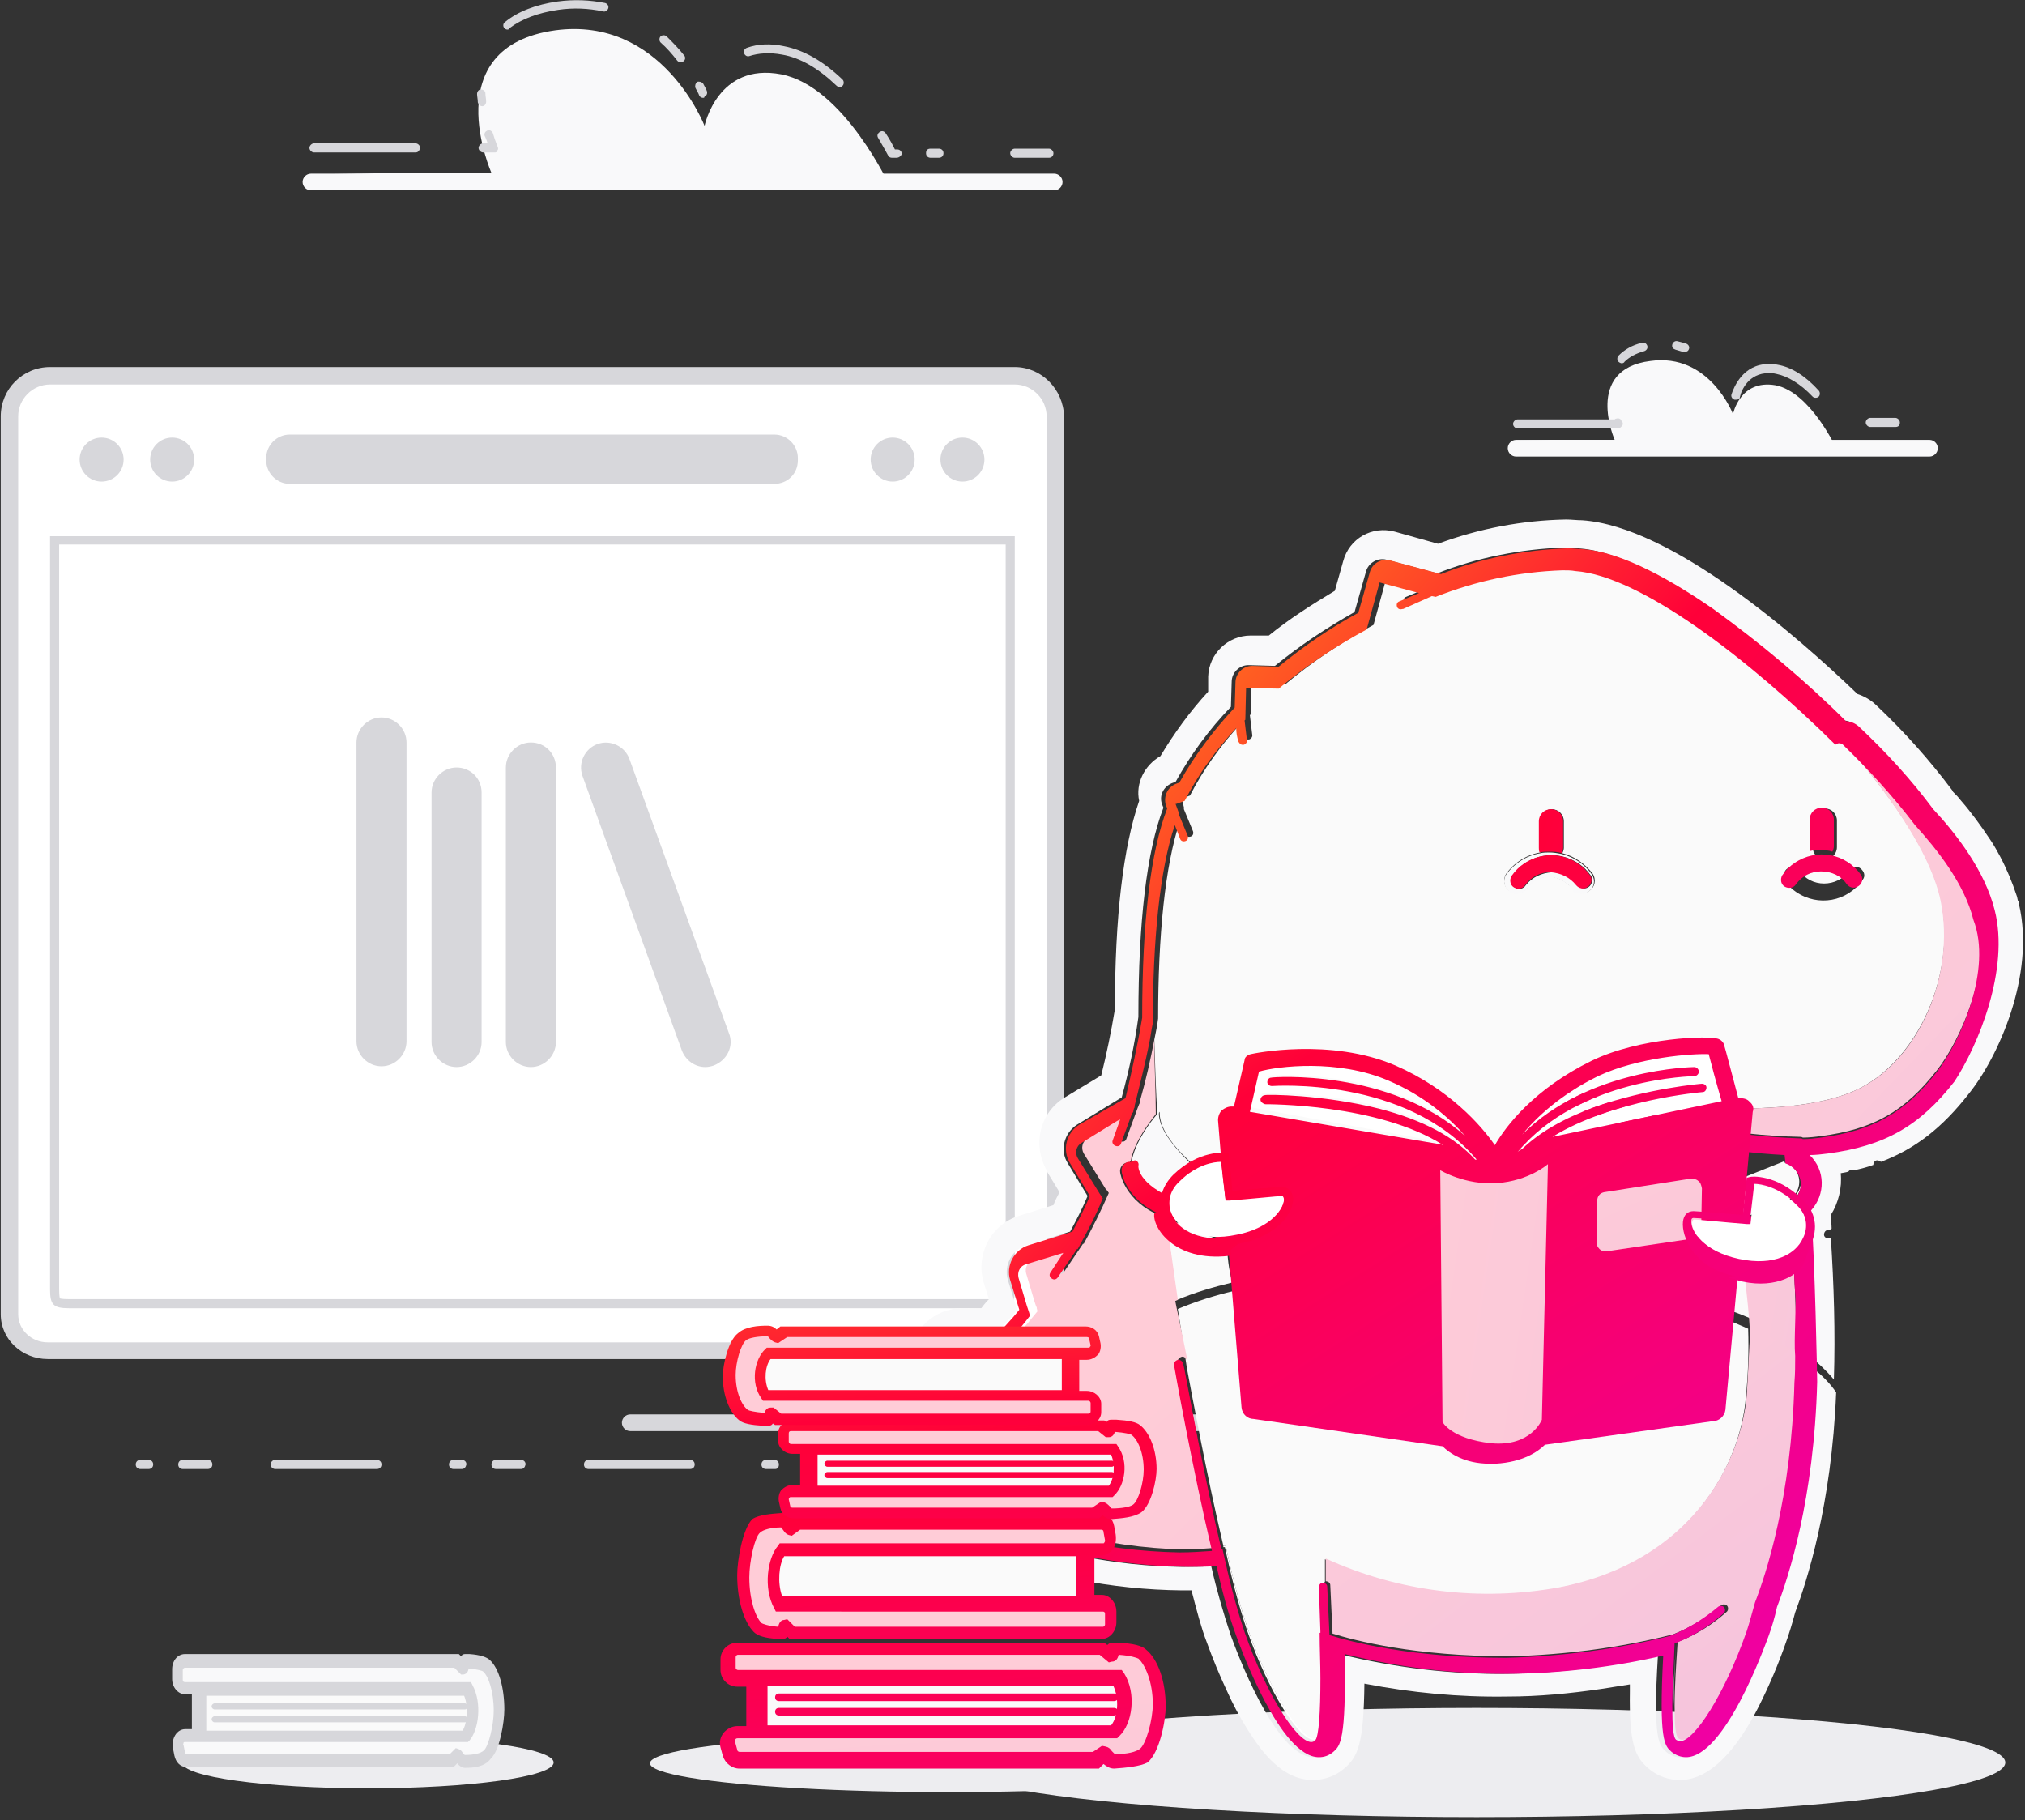 <svg width="267" height="240" viewBox="0 0 267 240" xmlns="http://www.w3.org/2000/svg"><rect x="0" y="0" width="267" height="240" fill="#333333" stroke="none"/><title>library</title><defs><linearGradient x1="-174.662%" y1="-180.305%" x2="395.607%" y2="398.301%" id="a"><stop stop-color="#FFCCD7" offset="40.06%"/><stop stop-color="#EDBEE2" offset="100%"/></linearGradient><linearGradient x1="-138.306%" y1="-120.246%" x2="249.45%" y2="254.532%" id="b"><stop stop-color="#FFCCD7" offset="40.06%"/><stop stop-color="#EDBEE2" offset="100%"/></linearGradient><linearGradient x1="-1432.626%" y1="-577.079%" x2="1137.286%" y2="492.56%" id="c"><stop stop-color="#FFCCD7" offset="40.06%"/><stop stop-color="#EDBEE2" offset="100%"/></linearGradient><linearGradient x1="-134.305%" y1="-171.15%" x2="183.836%" y2="193.276%" id="d"><stop stop-color="#FFCCD7" offset="40.06%"/><stop stop-color="#EDBEE2" offset="100%"/></linearGradient><linearGradient x1="-4680.581%" y1="-2554.397%" x2="3779.441%" y2="2113.202%" id="e"><stop stop-color="#FFE900" offset="28.07%"/><stop stop-color="#FFCC07" offset="32.21%"/><stop stop-color="#FF8119" offset="41.22%"/><stop stop-color="#FF0B36" offset="54.35%"/><stop stop-color="#FF0039" offset="55.5%"/><stop stop-color="#ED00B5" offset="85.24%"/></linearGradient><linearGradient x1="-1391.618%" y1="-3429.809%" x2="1135.367%" y2="2713.624%" id="f"><stop stop-color="#FFE900" offset="28.07%"/><stop stop-color="#FFCC07" offset="32.21%"/><stop stop-color="#FF8119" offset="41.22%"/><stop stop-color="#FF0B36" offset="54.35%"/><stop stop-color="#FF0039" offset="55.5%"/><stop stop-color="#ED00B5" offset="85.24%"/></linearGradient><linearGradient x1="-131.298%" y1="-59.993%" x2="419.909%" y2="270.363%" id="g"><stop stop-color="#FFCCD7" offset="40.06%"/><stop stop-color="#EDBEE2" offset="100%"/></linearGradient><linearGradient x1="-15607.855%" y1="-15599.66%" x2="11464.215%" y2="11472.41%" id="h"><stop stop-color="#FFE900" offset="28.07%"/><stop stop-color="#FFCC07" offset="32.21%"/><stop stop-color="#FF8119" offset="41.22%"/><stop stop-color="#FF0B36" offset="54.35%"/><stop stop-color="#FF0039" offset="55.5%"/><stop stop-color="#ED00B5" offset="85.24%"/></linearGradient><linearGradient x1="-63.787%" y1="-53.217%" x2="121.486%" y2="116.62%" id="i"><stop stop-color="#FFE900" offset="28.07%"/><stop stop-color="#FFCC07" offset="32.21%"/><stop stop-color="#FF8119" offset="41.22%"/><stop stop-color="#FF0B36" offset="54.35%"/><stop stop-color="#FF0039" offset="55.5%"/><stop stop-color="#ED00B5" offset="85.24%"/></linearGradient><linearGradient x1="-530.5%" y1="-685.289%" x2="486.649%" y2="568.048%" id="j"><stop stop-color="#FFE900" offset="28.07%"/><stop stop-color="#FFCC07" offset="32.21%"/><stop stop-color="#FF8119" offset="41.22%"/><stop stop-color="#FF0B36" offset="54.35%"/><stop stop-color="#FF0039" offset="55.5%"/><stop stop-color="#ED00B5" offset="85.24%"/></linearGradient><linearGradient x1="-5235.453%" y1="-2860.329%" x2="3224.569%" y2="1807.269%" id="k"><stop stop-color="#FFE900" offset="28.07%"/><stop stop-color="#FFCC07" offset="32.21%"/><stop stop-color="#FF8119" offset="41.22%"/><stop stop-color="#FF0B36" offset="54.35%"/><stop stop-color="#FF0039" offset="55.5%"/><stop stop-color="#ED00B5" offset="85.24%"/></linearGradient><linearGradient x1="-1557.357%" y1="-3834.743%" x2="969.627%" y2="2308.69%" id="l"><stop stop-color="#FFE900" offset="28.07%"/><stop stop-color="#FFCC07" offset="32.21%"/><stop stop-color="#FF8119" offset="41.22%"/><stop stop-color="#FF0B36" offset="54.35%"/><stop stop-color="#FF0039" offset="55.5%"/><stop stop-color="#ED00B5" offset="85.24%"/></linearGradient><linearGradient x1="-104.896%" y1="-533.207%" x2="242.267%" y2="786.015%" id="m"><stop stop-color="#FFCCD7" offset="40.06%"/><stop stop-color="#EDBEE2" offset="100%"/></linearGradient><linearGradient x1="-237.661%" y1="-964.828%" x2="222.917%" y2="666.019%" id="n"><stop stop-color="#FFE900" offset="28.07%"/><stop stop-color="#FFCC07" offset="32.21%"/><stop stop-color="#FF8119" offset="41.22%"/><stop stop-color="#FF0B36" offset="54.35%"/><stop stop-color="#FF0039" offset="55.5%"/><stop stop-color="#ED00B5" offset="85.24%"/></linearGradient><linearGradient x1="-322.715%" y1="-16796.65%" x2="276.225%" y2="10275.42%" id="o"><stop stop-color="#FFE900" offset="28.07%"/><stop stop-color="#FFCC07" offset="32.21%"/><stop stop-color="#FF8119" offset="41.22%"/><stop stop-color="#FF0B36" offset="54.35%"/><stop stop-color="#FF0039" offset="55.5%"/><stop stop-color="#ED00B5" offset="85.24%"/></linearGradient><linearGradient x1="-324.878%" y1="-16888.88%" x2="274.062%" y2="10183.19%" id="p"><stop stop-color="#FFE900" offset="28.07%"/><stop stop-color="#FFCC07" offset="32.21%"/><stop stop-color="#FF8119" offset="41.22%"/><stop stop-color="#FF0B36" offset="54.35%"/><stop stop-color="#FF0039" offset="55.5%"/><stop stop-color="#ED00B5" offset="85.24%"/></linearGradient><linearGradient x1="-743.488%" y1="-2522.767%" x2="-1151.165%" y2="-3841.989%" id="q"><stop stop-color="#FFCCD7" offset="40.06%"/><stop stop-color="#EDBEE2" offset="100%"/></linearGradient><linearGradient x1="-267.702%" y1="-910.74%" x2="273.74%" y2="720.107%" id="r"><stop stop-color="#FFE900" offset="28.07%"/><stop stop-color="#FFCC07" offset="32.21%"/><stop stop-color="#FF8119" offset="41.22%"/><stop stop-color="#FF0B36" offset="54.35%"/><stop stop-color="#FF0039" offset="55.5%"/><stop stop-color="#ED00B5" offset="85.24%"/></linearGradient><linearGradient x1="-103.709%" y1="-574.58%" x2="305.654%" y2="1102.397%" id="s"><stop stop-color="#FFCCD7" offset="40.06%"/><stop stop-color="#EDBEE2" offset="100%"/></linearGradient><linearGradient x1="-261.027%" y1="-1128.862%" x2="281.499%" y2="937.708%" id="t"><stop stop-color="#FFE900" offset="28.07%"/><stop stop-color="#FFCC07" offset="32.21%"/><stop stop-color="#FF8119" offset="41.22%"/><stop stop-color="#FF0B36" offset="54.35%"/><stop stop-color="#FF0039" offset="55.5%"/><stop stop-color="#ED00B5" offset="85.24%"/></linearGradient><linearGradient x1="-353.681%" y1="-15417.39%" x2="353.162%" y2="11654.68%" id="u"><stop stop-color="#FFE900" offset="28.07%"/><stop stop-color="#FFCC07" offset="32.21%"/><stop stop-color="#FF8119" offset="41.22%"/><stop stop-color="#FF0B36" offset="54.35%"/><stop stop-color="#FF0039" offset="55.5%"/><stop stop-color="#ED00B5" offset="85.24%"/></linearGradient><linearGradient x1="-355.658%" y1="-15491.65%" x2="351.184%" y2="11580.42%" id="v"><stop stop-color="#FFE900" offset="28.07%"/><stop stop-color="#FFCC07" offset="32.21%"/><stop stop-color="#FF8119" offset="41.22%"/><stop stop-color="#FF0B36" offset="54.35%"/><stop stop-color="#FF0039" offset="55.5%"/><stop stop-color="#ED00B5" offset="85.24%"/></linearGradient><linearGradient x1="-786.817%" y1="-3442.841%" x2="-1196.18%" y2="-5148.732%" id="w"><stop stop-color="#FFCCD7" offset="40.06%"/><stop stop-color="#EDBEE2" offset="100%"/></linearGradient><linearGradient x1="-239.684%" y1="-1051.755%" x2="302.843%" y2="999.16%" id="x"><stop stop-color="#FFE900" offset="28.07%"/><stop stop-color="#FFCC07" offset="32.21%"/><stop stop-color="#FF8119" offset="41.22%"/><stop stop-color="#FF0B36" offset="54.35%"/><stop stop-color="#FF0039" offset="55.5%"/><stop stop-color="#ED00B5" offset="85.24%"/></linearGradient><linearGradient x1="-195.48%" y1="-262.968%" x2="188.094%" y2="218.792%" id="y"><stop stop-color="#FFE900" offset="28.07%"/><stop stop-color="#FFCC07" offset="32.21%"/><stop stop-color="#FF8119" offset="41.22%"/><stop stop-color="#FF0B36" offset="54.35%"/><stop stop-color="#FF0039" offset="55.5%"/><stop stop-color="#ED00B5" offset="85.24%"/></linearGradient><linearGradient x1="-684.603%" y1="-1013.667%" x2="739.017%" y2="1047.617%" id="z"><stop stop-color="#FFCCD7" offset="40.06%"/><stop stop-color="#EDBEE2" offset="100%"/></linearGradient><linearGradient x1="-793.512%" y1="-1072.463%" x2="683.051%" y2="902.48%" id="A"><stop stop-color="#FFE900" offset="28.07%"/><stop stop-color="#FFCC07" offset="32.21%"/><stop stop-color="#FF8119" offset="41.22%"/><stop stop-color="#FF0B36" offset="54.35%"/><stop stop-color="#FF0039" offset="55.5%"/><stop stop-color="#ED00B5" offset="85.24%"/></linearGradient><linearGradient x1="-1115.435%" y1="-1394.089%" x2="545.452%" y2="658.273%" id="B"><stop stop-color="#FFE900" offset="28.07%"/><stop stop-color="#FFCC07" offset="32.21%"/><stop stop-color="#FF8119" offset="41.22%"/><stop stop-color="#FF0B36" offset="54.35%"/><stop stop-color="#FF0039" offset="55.5%"/><stop stop-color="#ED00B5" offset="85.24%"/></linearGradient><linearGradient x1="-632.685%" y1="-217.464%" x2="760.859%" y2="319.566%" id="C"><stop stop-color="#FFCCD7" offset="40.06%"/><stop stop-color="#EDBEE2" offset="100%"/></linearGradient></defs><g fill="none" fill-rule="evenodd"><path d="M-31-23h352v303H-31z"/><g><g fill-rule="nonzero"><path d="M6.3 178.2c-2.8 0-5.1-2.2-5.1-4.8V54.9c0-3 2.4-5.4 5.4-5.4h127.2c3 0 5.4 2.4 5.4 5.4v118.5c0 2.6-2.3 4.8-5 4.8H6.3z" fill="#FFF"/><path d="M133.8 50.7c2.3 0 4.2 1.9 4.2 4.2v118.4c0 2-1.8 3.7-3.9 3.7H6.3c-2.2 0-3.9-1.7-3.9-3.7V54.9c0-2.3 1.9-4.2 4.2-4.2h127.2zm0-2.3H6.6C3 48.4.1 51.3.1 54.9v118.4c0 3.3 2.8 5.9 6.2 5.9h127.8c3.4 0 6.2-2.7 6.2-5.9V54.9c-.1-3.6-3-6.5-6.5-6.5z" fill="#D7D7DB"/></g><path d="M132.6 71.8V170c0 1-.1 1.2-.1 1.2s-.2.1-1.2.1H9.1c-1 0-1.2-.1-1.2-.1s-.1-.2-.1-1.2V71.8h124.8zm1.1-1.1H6.6V170c0 2 .4 2.5 2.5 2.5h122.2c2 0 2.5-.4 2.5-2.5V70.7h-.1z" fill-rule="nonzero" fill="#D7D7DB"/><g fill-rule="nonzero" fill="#D7D7DB"><circle cx="3.4" cy="3.6" r="2.9" transform="translate(10 57)"/><circle cx="3.7" cy="3.6" r="2.9" transform="translate(19 57)"/><path d="M102.1 63.8H38.2c-1.7 0-3.1-1.4-3.1-3.1v-.3c0-1.7 1.4-3.1 3.1-3.1h63.9c1.7 0 3.1 1.4 3.1 3.1v.3c0 1.8-1.4 3.1-3.1 3.1z"/><g><circle cx="3.7" cy="3.6" r="2.9" transform="translate(114 57)"/><circle cx="2.9" cy="3.6" r="2.9" transform="translate(124 57)"/></g></g><path d="M60.2 101.2c-1.8 0-3.3 1.5-3.3 3.3v32.9c0 1.8 1.5 3.3 3.3 3.3 1.8 0 3.3-1.5 3.3-3.3v-32.9c0-1.9-1.5-3.3-3.3-3.3zm9.8-3.3c-1.8 0-3.3 1.5-3.3 3.3v36.2c0 1.8 1.5 3.3 3.3 3.3 1.8 0 3.3-1.5 3.3-3.3v-36.2c0-1.8-1.4-3.3-3.3-3.3zm26.1 38.3L83 100.1c-.6-1.7-2.5-2.6-4.2-2-1.7.6-2.6 2.5-2 4.2l13.1 36.2c.5 1.3 1.7 2.2 3.1 2.2.4 0 .8-.1 1.1-.2 1.8-.7 2.7-2.6 2-4.3zM50.3 94.6c-1.8 0-3.3 1.5-3.3 3.3v39.4c0 1.8 1.5 3.3 3.3 3.3 1.8 0 3.3-1.5 3.3-3.3V97.9c0-1.8-1.5-3.3-3.3-3.3z" fill="#D7D7DB" fill-rule="nonzero"/><g fill-rule="nonzero"><path d="M41 22.8h23.8S57.4 6.2 73.2 4c14.1-1.9 19.7 12.6 19.7 12.6s1.7-8.4 10.1-6.8c8.3 1.6 14.4 14.9 14.4 14.9h20.7" fill="#F9F9FA"/><path d="M138.3 20.8h-4.5c-.3 0-.6-.3-.6-.6s.3-.6.6-.6h4.5c.3 0 .6.3.6.6 0 .4-.3.6-.6.6zm-14.5 0h-1.1c-.3 0-.6-.2-.6-.6 0-.4.2-.6.6-.6h1.1c.3 0 .6.2.6.6 0 .4-.3.6-.6.6zm-5.6 0h-.6c-.2 0-.4-.1-.5-.3-.1-.2-.6-1.1-1.3-2.3-.2-.3-.1-.6.2-.8.3-.2.6-.1.8.2.6.9 1 1.7 1.2 2.1h.3c.3 0 .6.2.6.6-.1.3-.4.5-.7.5zm-53-.7h-1.5c-.3 0-.6-.3-.6-.6s.3-.6.6-.6h.6c-.1-.3-.2-.6-.4-1-.1-.3.1-.6.4-.7.3-.1.6.1.7.4.3 1 .6 1.7.6 1.7.1.2.1.4 0 .5-.1.3-.2.3-.4.3zm-10.4 0H41.4c-.3 0-.6-.3-.6-.6s.3-.6.6-.6h13.4c.3 0 .6.3.6.6-.1.4-.3.6-.6.6zm8.8-6.1c-.3 0-.5-.2-.6-.5 0-.4-.1-.8-.1-1.1 0-.3.2-.6.5-.6s.6.2.6.5c0 .4.1.7.1 1.1 0 .3-.2.6-.5.6zm29.1-1.1c-.2 0-.4-.1-.5-.3-.1-.3-.3-.6-.5-1-.1-.3 0-.6.2-.8.3-.1.6 0 .8.2.2.4.4.7.5 1 .1.3 0 .6-.3.7 0 .2-.1.2-.2.2zm18-1.4c-.1 0-.3-.1-.4-.2-2.4-2.3-4.8-3.7-7.2-4.1-1.6-.3-3.1-.2-4.3.2-.3.1-.6-.1-.7-.4-.1-.3.1-.6.4-.7 1.4-.5 3.1-.6 4.9-.2 2.6.5 5.2 2 7.7 4.4.2.2.2.6 0 .8-.1.1-.2.2-.4.2zm-21-3.3c-.2 0-.3-.1-.4-.2-.7-.9-1.4-1.7-2.2-2.4-.2-.2-.2-.6 0-.8.2-.2.6-.2.8 0 .8.8 1.6 1.6 2.3 2.5.2.2.2.6-.1.8-.1 0-.2.1-.4.1zM66.9 3.9c-.2 0-.3-.1-.4-.2-.2-.2-.2-.6.1-.8C68.3 1.5 70.7.6 73.5.2c2.2-.3 4.3-.2 6.3.2.3.1.5.4.4.7-.1.3-.4.5-.7.4-1.9-.4-3.9-.5-5.9-.2-2.7.4-4.8 1.2-6.4 2.4-.1.2-.2.2-.3.2z" fill="#D7D7DB"/><path d="M139 25.1H41c-.6 0-1.1-.5-1.1-1.1 0-.6.5-1.1 1.1-1.1h98c.6 0 1.1.5 1.1 1.1 0 .6-.5 1.1-1.1 1.1z" fill="#F9F9FA"/></g><g fill-rule="nonzero"><path d="M199.7 58h13.2s-4.1-9.3 4.7-10.4c7.8-1.1 10.9 7 10.9 7s.9-4.6 5.6-3.8c4.6.9 8 8.3 8 8.3h11.5" fill="#F9F9FA"/><path d="M213.3 56.5h-13.2c-.3 0-.6-.3-.6-.6s.3-.6.6-.6h12.8s.1-.1.2-.1c.3-.1.6 0 .7.3l.1.1c.1.2.1.4 0 .5-.2.3-.4.4-.6.4zm36.6-.2h-3.3c-.3 0-.6-.3-.6-.6s.3-.6.6-.6h3.3c.3 0 .6.3.6.6 0 .4-.2.6-.6.6zm-21-3.6h-.2c-.3-.1-.5-.4-.4-.7.3-.9 1.5-4 4.9-4 .4 0 .8 0 1.2.1 1.8.3 3.7 1.5 5.4 3.4.2.2.2.6 0 .8-.2.2-.6.2-.8 0-1.6-1.7-3.3-2.7-4.8-3-.4-.1-.7-.1-1-.1-2.6 0-3.6 2.2-3.8 3.2 0 .2-.2.3-.5.3zm-15.1-4.8c-.1 0-.3-.1-.4-.2-.2-.2-.2-.6 0-.8.8-.8 1.8-1.4 3.1-1.7.3-.1.6.1.7.4.1.3-.1.6-.4.7-1.1.3-2 .8-2.6 1.4-.1.2-.3.2-.4.2zm8.3-1.5h-.2c-.3-.1-.7-.2-1-.3-.3-.1-.5-.3-.4-.7.1-.3.4-.5.7-.4.4.1.8.2 1.1.3.3.1.5.4.4.7-.1.3-.3.4-.6.4z" fill="#D7D7DB"/><path d="M254.4 60.2h-54.5c-.6 0-1.1-.5-1.1-1.1 0-.6.5-1.1 1.1-1.1h54.5c.6 0 1.1.5 1.1 1.1 0 .6-.5 1.1-1.1 1.1z" fill="#F9F9FA"/></g><ellipse fill="#EDEDF0" fill-rule="nonzero" cx="194.7" cy="232.4" rx="69.7" ry="7.2"/><g fill-rule="nonzero" fill="#D7D7DB"><path d="M160.2 188.7H83.1c-.6 0-1.1-.5-1.1-1.1 0-.6.5-1.1 1.1-1.1h77.1c.6 0 1.1.5 1.1 1.1 0 .6-.5 1.1-1.1 1.1zM149.8 183h-13.4c-.3 0-.6-.2-.6-.6 0-.3.2-.6.6-.6h13.4c.3 0 .6.2.6.6 0 .4-.3.6-.6.6zM132.3 193.7h-13.4c-.3 0-.6-.2-.6-.6 0-.3.2-.6.6-.6h13.4c.3 0 .6.2.6.6-.1.4-.3.6-.6.6zm-22.3 0h-3.3c-.3 0-.6-.2-.6-.6 0-.3.2-.6.6-.6h3.3c.3 0 .6.2.6.6-.1.4-.3.6-.6.6zm-7.8 0H101c-.3 0-.6-.2-.6-.6 0-.3.2-.6.6-.6h1.1c.3 0 .6.2.6.6 0 .4-.2.6-.5.6zm-11.2 0H77.6c-.3 0-.6-.2-.6-.6 0-.3.2-.6.6-.6H91c.3 0 .6.2.6.6 0 .4-.3.6-.6.6zm-22.3 0h-3.3c-.3 0-.6-.2-.6-.6 0-.3.2-.6.6-.6h3.3c.3 0 .6.2.6.6-.1.4-.3.6-.6.6zm-7.8 0h-1.1c-.3 0-.6-.2-.6-.6 0-.3.2-.6.6-.6h1.1c.3 0 .6.2.6.6-.1.4-.3.6-.6.6zm-11.2 0H36.3c-.3 0-.6-.2-.6-.6 0-.3.2-.6.6-.6h13.4c.3 0 .6.2.6.6 0 .4-.3.6-.6.6zm-22.3 0h-3.3c-.3 0-.6-.2-.6-.6 0-.3.2-.6.6-.6h3.3c.3 0 .6.2.6.6 0 .4-.3.6-.6.6zm-7.8 0h-1.1c-.3 0-.6-.2-.6-.6 0-.3.2-.6.6-.6h1.1c.3 0 .6.2.6.6 0 .4-.3.6-.6.6z"/></g><ellipse fill="#EDEDF0" fill-rule="nonzero" cx="48.5" cy="232.4" rx="24.5" ry="3.4"/><g fill-rule="nonzero"><path fill="#FAFAFA" d="M26.3 230.1l.2-8 35-.7 1.5 1.7-.8 6.8-3.9.2"/><path d="M65.8 225.7c0-2.6-.7-5-1.7-5.9-.4-.3-1.6-.5-2.3-.6h-.6c-.1 0-.2.8-.2.8l-.8-.8H24.4c-.5 0-1 .5-1 1.1v1.3c0 .6.4 1.1 1 1.1H26v6.2h-1.6c-.3 0-.6.2-.8.4-.2.3-.2.6-.2 1l.2 1c.1.5.5.9.9.9h35l.8-.8c.1 0 .5.9 1 .9.9 0 2.3-.2 3-.8.9-.8 1.5-4 1.5-5.8zm-4.4 3.3H26.6v-6.2h35.1c1.1 2 .7 5-.3 6.2z" fill="#F9F9FA"/><path d="M61.3 233.1c-.4 0-.8-.3-1-.6l-.5.5H24.6c-.8 0-1.4-.6-1.6-1.5l-.2-1c-.1-.6 0-1.2.3-1.7s.8-.8 1.3-.8h.9v-4.6h-.9c-.9 0-1.7-.9-1.7-2v-1.3c0-1.1.7-2 1.7-2h36.1l.3.3c.1-.2.3-.3.5-.3h.6c1.4.1 2.3.4 2.7.8 1.2 1.1 1.9 3.7 1.9 6.5 0 1.7-.6 5.4-1.8 6.5-.8 1.1-2.3 1.2-3.4 1.2.1 0 0 0 0 0zm-1.2-2.6l.3.1c.3.1.5.3.6.5.1.1.2.3.3.3 1.2 0 2.1-.2 2.5-.6.6-.5 1.3-3.3 1.3-5.2 0-2.6-.7-4.6-1.4-5.2-.1-.1-.8-.3-1.9-.4-.1.4-.2.7-.7.8h-.3l-.9-.9H24.4c-.1 0-.3.1-.3.3v1.3c0 .2.1.3.3.3h37.7l.2.4c1.3 2.4.8 5.9-.4 7.3l-.2.2H24.4c-.1 0-.2 0-.2.1s-.1.2 0 .3l.2 1c0 .1.1.2.2.2h34.7l.8-.8zm-32.8-2.3H61c.6-1 .8-3.1.2-4.6h-34v4.6h.1z" fill="#D7D7DB"/><g fill="#D7D7DB"><path d="M61.3 225.4h-33c-.2 0-.4-.2-.4-.4s.2-.4.4-.4h33c.2 0 .4.2.4.4s-.2.4-.4.4zM61.3 227.1h-33c-.2 0-.4-.2-.4-.4s.2-.4.4-.4h33c.2 0 .4.2.4.4s-.2.4-.4.4z"/></g></g><ellipse fill="#EDEDF0" fill-rule="nonzero" cx="125.1" cy="232.5" rx="39.4" ry="3.8"/><path d="M244.5 159.5c.5-1.4.4-3-.5-4.2-.1-.2-.1-.4 0-.6l-1 .2c.2 1.9-.2 3.9-1.3 5.5 0 .6.1 1.2.1 1.8 1.3-.6 2.2-1.5 2.7-2.7zM215.1 222.2c-1.3.2-2.6.4-3.8.6l3.8.3v-.9z"/><path fill="#FFF" fill-rule="nonzero" d="M174.4 215.1l.1-.2h-.1M236.7 157.7c.1-.1.2-.1.3-.1.3-.5.5-1.1.5-1.7-.1.7-.4 1.3-.8 1.8zM164.5 214.7c-1.2-3.6-2.1-7.2-2.9-10.9h-.3v.2h.2c.8 3.7 1.7 7.3 2.9 10.9 2.9 8.3 6.9 14.5 8.8 14.5.2 0 .3-.1.5-.2.5-.4.7-3.8.7-8.2 0 4.2-.2 7.5-.7 7.9-1.5 1.4-6-5.2-9.2-14.2z"/><path d="M238.9 180.3v1.9c-.4 15.5-3.8 25.8-5.3 29.7-.4 1.4-.8 2.7-1.1 3.8-.6 1.6-5.8 16-10.9 16-.7 0-1.3-.2-1.9-.7-.9-.8-1.8-1.4-1.1-12.7-6.5 1.5-13.1 2.3-19.8 2.4-7.5.1-14.9-.8-22.2-2.6.2 11.5-.6 12.1-1.5 12.9-.5.4-1.2.7-1.9.7-5.1 0-10.3-14.4-10.9-16-1-3-1.9-6.1-2.6-9.2-1.3.1-2.6.1-3.9.1-8.8-.1-17.6-1.9-25.8-5.1-1.3-.5-2.8-1.1-4.4-1.9-.5 1-.9 2-1.3 2.9 1.8.9 3.4 1.5 4.5 1.9 8.6 3.4 17.8 5.2 27 5.3h1.3c.7 2.7 1.3 5 2 6.8.8 2.2 1.7 4.4 2.6 6.3.8 1.8 1.7 3.5 2.7 5.1 2 3.2 4.7 6.8 8.7 6.8 1.5 0 2.9-.5 4-1.4 2-1.6 2.7-3.4 2.8-11.3 6.2 1.2 12.5 1.8 18.8 1.7 4.2 0 8.3-.4 12.4-1 1.2-.2 2.5-.4 3.8-.6v.9c-.1 6.8.6 8.7 2.6 10.3 1.1.9 2.5 1.4 4 1.4 4.2 0 7.7-4.4 10.4-9.7 1.4-2.8 2.6-5.6 3.6-8.5.4-1.1.8-2.4 1.2-3.9 1.5-4 4.8-14.1 5.4-29-.8-1.2-1.9-2.3-3.2-3.3z" fill="#F9F9FA" fill-rule="nonzero"/><path d="M117.1 191.3c0-4.1 2.6-6 5.9-8.4l.2-3.2c.2-1.9 1.8-3.3 3.7-3.3h.3l3.3.3c1.2-1.2 2.4-2.5 3.6-4l-1.2-3.9c-.6-1.9.5-4 2.4-4.6l5.8-1.8c.8-1.5 1.6-3 2.3-4.7l-2.6-4.3c-1.1-1.7-.5-4 1.2-5.1l5.9-3.6c.9-3.3 1.7-6.9 2.2-10.6 0-12.6 1.1-21.9 3.3-27.6l-.2-.5c-.4-1.2.3-2.4 1.5-2.8l.3-.1c2-3.6 4.4-6.9 7.3-9.9l.1-3.3c0-1.2 1-2.2 2.2-2.2l3.5.1c3.3-2.7 6.8-5 10.5-7.1l1.5-5.3c.3-1.2 1.6-1.9 2.7-1.6l6.7 1.8c5.3-2.1 11-3.2 16.7-3.4.6 0 1.3 0 1.9.1 4.5.3 10.2 3 17.3 7.9 6.2 4.5 12.1 9.4 17.6 14.8.7 0 1.3.3 1.8.8 3.5 3.3 6.7 7 9.7 10.8 3 3.2 6.8 8.1 8.1 13.3 2 7.8-2.2 17.8-5.9 22.5-4.7 5.9-9.2 8.5-16.7 9.5-.7.1-1.5.2-2.4.2 2.1 1.9 2.2 5.2.2 7.3.5 6.4.7 12.9.7 19.3 1.2 1 2.3 2 3.3 3.2.2-6.2 0-12.5-.4-18.7l-.4.1h.1c-.3 0-.6-.2-.6-.5s.2-.6.5-.6c.2 0 .4-.1.5-.2 0-.6-.1-1.2-.1-1.8 1-1.6 1.5-3.6 1.3-5.5l1-.2c.2-.3.5-.3.8-.2.9-.2 1.7-.4 2.5-.7 0-.3.2-.6.5-.6.2 0 .4.1.5.2 4.5-1.7 8.1-4.5 11.6-9 3.8-4.7 8.8-15.6 6.6-25 0-.1 0-.3-.1-.4-.1-.1-.1-.5-.2-.7-.6-1.8-1.3-3.5-2.2-5.2-.4-.7-.8-1.5-1.3-2.2-1.2-1.8-2.5-3.6-3.9-5.2-.3-.4-.6-.7-1-1.1l-.1-.2c-3-4-6.3-7.7-10-11.2-.7-.7-1.6-1.2-2.5-1.5-8-7.7-24.5-22.1-36.3-22.9-.7 0-1.4-.1-2.1-.1-5.8.1-11.5 1.2-16.9 3.2l-5.7-1.6c-3-.8-6 .9-6.8 3.9l-1.1 3.9c-3 1.8-6 3.7-8.7 5.9h-2.4c-3 0-5.5 2.4-5.6 5.4v2c-2.4 2.6-4.5 5.5-6.3 8.5-2.1 1.2-3.3 3.6-2.8 5.9-2.1 6.1-3.2 15.3-3.2 27.5-.5 3-1.1 5.9-1.8 8.7l-4.8 2.9c-3.3 2-4.3 6.2-2.4 9.6v.1l1.7 2.8c-.3.6-.6 1.1-.8 1.7l-4.5 1.4c-3.7 1.1-5.8 5.1-4.7 8.8l.7 2.2c-.4.4-.8.9-1.1 1.3l-1.8-.1h-.6c-3.7 0-6.7 2.8-7 6.5l-.1 1.6c-3.1 2.2-6 5.1-6 10.2 0 4.9 7.3 9.8 11.9 12.2.4-.9 1.4-2.2 1.9-3.2-4.1-1.8-10.5-5.6-10.5-8.5z" fill="#F9F9FA" fill-rule="nonzero"/><path fill="#FFF" fill-rule="nonzero" d="M136.5 159l-.2-.6.3.9v-.1M155.8 105.3l.3 1.1v-.1"/><path fill="#FAFAFA" fill-rule="nonzero" d="M185.7 122.8l-.3-.5M226 164.5h-.4c.1 2.4-.4 4.8-1.3 7 2.2.7 4.3 1.4 6.4 2.3-.1-3.5-.5-7-1.4-10.4l-3.3 1.1zM148.5 147.1l-.4.2"/><path d="M208.2 143.8s.8.3 2.1.8c6.6 1 26.2 3.5 35.1-1.2 7.6-4 12.4-14.9 10.6-24.4-1.5-8-9.9-17.8-13.2-21.5-11.3-11.2-25.7-22.3-34.3-22.9-.6 0-1.1-.1-1.7-.1-5.7.2-11.4 1.4-16.7 3.6l-.5-.1-3.8 1.7c-.3.1-.6 0-.7-.3-.1-.3 0-.6.3-.7l2.6-1.1-5.2-1.4-1.7 6.2c-4.1 2.2-8 4.8-11.6 7.8L165 90l-.1 4.2-.1.1c.1.8.2 1.7.3 2.5.1.3-.1.6-.4.7h-.2c-.2 0-.4-.2-.5-.4l-.3-1.8c-2.7 2.9-5 6.1-6.8 9.6l-1.1.4.3 1.1V106.7l1.2 2.9c.1.3 0 .6-.3.7-.3.1-.6 0-.7-.3l-.7-1.8c-2 5.9-2.9 15.3-2.9 26.1-.1.9-.3 1.8-.5 2.8.1 3.3.2 6.7.4 9.9l.3-.4c-.1 2.5 2.5 5.3 4.7 7.2h.3c.5.2 11.3 4.5 13.2 5.6 3.3 2 3.3 7.2 3.3 7.5 0 .3-.2.5-.5.5l-3.3.3v.1c1.7-.1 3.5-.1 5.2-.1-.1-1.8.9-3.3 3-4.5 1.1-.5 2.2-.9 3.3-1.1.3 0 .5.1.6.4.2.9.4 1.7.6 2.5h2.9c.3 0 .6.2.6.6 0 .4-.2.6-.6.6h-2.8c.2 1.2.2 2.4.2 3.6h2.9c.3 0 .6.2.6.6 0 .4-.2.6-.6.6h-3c-.1.8-.2 1.5-.5 2.2-.1.2-.3.3-.5.3-.1 0-5.3-.4-6.5-4.5-1.6-.1-3.2-.1-4.8 0l1.6 2.9c.1.2.1.5-.1.6l-.2.3c0 .3-.2.7-1 .9-.8.6-1.8 1-2.8 1-1.1 0-2.2-.4-3.1-1-1.3-.9-2.3-2.1-2.8-3.5-2.6.6-5.1 1.4-7.5 2.4.4 2.5.8 5.1 1.2 7.8.6 3.2 2.6 14.1 4.8 23.4h.3c.8 3.7 1.7 7.3 2.9 10.9 3.2 9.1 7.7 15.6 9.2 14.4.5-.4.7-3.7.7-7.9 0-1.9 0-3.9-.1-6v-.2h.1l-.2-5.8c0-.3.2-.5.5-.6v-3c9.6 4.4 20.4 5.8 30.8 3.8 17.5-3.3 24-16.4 24.7-25.2.3-3 .4-6 .3-9-2.2-1-4.6-1.9-6.9-2.6-.3.5-.6.9-1 1.3-1.3 1.3-3.1 2-5 1.9h-1c-.3 0-.5-.3-.5-.6l.8-4.2c-1.9-.4-3.8-.7-5.9-1-.2 1.3-.8 2.4-1.7 3.2-.9.7-2 1.1-3.1 1.1-.3 0-.6 0-.9-.1-2.3-.3-3.9-3.5-3.9-6.3.1-2 1.2-3.9 3-5h.1c1.4-.6 2.9-.4 4.1.4 1.7 1.2 2.3 3.6 2.4 5.4 1 .1 2 .3 2.9.5-.1-.1-.1-.1-.1-.2 0-.2-1.1-5.3 2.5-8.1 1.4-1.1 11.2-4.9 12.4-5.3.3-.1.6.1.7.4.1.3 0 .5-.3.7-3 1.1-11 4.3-12.1 5.1-2.6 1.9-2.3 5.5-2.2 6.6l.4.1-.4-.2 9.3-1.6c.1-1.2.2-2.5.1-3.7 0-.2.1-.5.3-.6l2.5-1.2h.1c.1 0 7.4-1.7 9.4-3.5 1-1.1 1-2.8-.1-3.8-.3-.3-.7-.5-1.1-.6v-.2L223 158s-.1-1.9-2.8-4.9c-2.2-2.1-4.7-3.8-7.5-5.1-3.3-1.1-5.2-2-5.4-2.1-.6-.3-.8-.9-.6-1.5.3-.6.9-.8 1.5-.6zm30.8-35.6c0-.9.7-1.6 1.6-1.6.9 0 1.6.7 1.6 1.6v3.5c0 .9-.7 1.6-1.6 1.6-.9 0-1.6-.7-1.6-1.6v-3.5zm-3.3 6.3c.5-.3 1.2-.2 1.5.3.8 1.1 2 1.7 3.3 1.7 1.3 0 2.6-.6 3.3-1.7.3-.5 1-.7 1.5-.3.5.4.7 1 .3 1.5-2 2.9-5.9 3.6-8.8 1.6-.6-.4-1.1-.9-1.6-1.6-.1-.5 0-1.2.5-1.5zm-31.5 1.1c-1.1 0-2.2.5-2.8 1.4-.5.8-1.5 1-2.3.5-.8-.5-1-1.5-.5-2.3 1.1-1.5 2.7-2.5 4.5-2.8-.1-.2-.1-.4-.1-.6v-3.5c0-.9.7-1.6 1.6-1.6.9 0 1.6.7 1.6 1.6v3.5c0 .2-.1.5-.2.7 1.6.4 3 1.4 4 2.7.5.8.3 1.8-.5 2.3-.8.5-1.8.3-2.3-.5-.8-.8-1.8-1.4-3-1.4z" fill="#FAFAFA" fill-rule="nonzero"/><path d="M155.2 171.4c2.4-1 4.8-1.7 7.3-2.3-.5-1.7-.7-3.5-.7-5.3h-.2c-.1 0-.3 0-.4-.1l-7.5-3.1.1.5c.3 2.4.8 6 1.4 10.3zM145.7 156.9l.2.3M136.6 159.3l-.1-.2" fill="#FAFAFA" fill-rule="nonzero"/><path d="M39.8 117.4c-3 3.1-6.1 7.7-8.2 11.5 9.1 4.3 20.3 7.2 30.4 7.4 1.4 0 2.9-.1 4.3-.2-2.6-11.1-4.9-24.4-5-24.5-.1-.3.2-.6.5-.7.3-.1.6.2.7.5l.2.9c-.4-2.7-1.6-7.7-2-10.2-8 3.4-15.1 9-20.9 15.3z" fill="url(#a)" fill-rule="nonzero" transform="translate(94 68)"/><path d="M151.4 75.4c-8.9 4.7-28.6 2.2-35.1 1.2 8.7 3.3 17.8 5.1 27 5.3.1 0 .3 0 .4.1.8 0 1.7-.1 2.4-.2 6.9-.9 11-3.2 15.3-8.7 3.1-3.9 7.3-13.5 5.5-20.6-1.2-4.7-4.8-9.3-7.7-12.5-2.9-3.8-6-7.3-9.5-10.6-.1-.1-.3-.2-.5-.2s-.4.1-.5.2c3.3 3.7 11.6 13.5 13.2 21.5 1.9 9.6-2.8 20.5-10.5 24.5z" fill="url(#b)" fill-rule="nonzero" transform="translate(94 68)"/><path d="M221 216.6c-.2 2.9-.3 5.7-.3 8v.4c-.1-2.4.1-5.4.3-8.4z" fill="#F9F9FA" fill-rule="nonzero"/><path d="M135.2 95.5c.8 3.4 1.5 10 1.6 13.5 2.2.9 4.2 1.5 6.1 2.8 0-6-.4-14-.7-18.5l-7 2.2z" fill="url(#c)" fill-rule="nonzero" transform="translate(94 68)"/><path d="M136.3 116.1c-.8 8.8-7.3 21.8-24.7 25.2-10.4 1.9-21.2.6-30.8-3.8v3c.3 0 .6.2.6.5l.3 6.4c2.9.9 10.8 3 23.3 3 7.3-.2 14.5-1.1 21.6-2.9 2.3-.9 4.4-2.2 6.3-3.8.2-.2.6-.2.8 0 .2.2.2.6 0 .8-1.9 1.7-4.1 3.1-6.5 4-.2 3-.4 6-.4 8.4 0 2.4.1 4 .5 4.3.1.1.3.2.5.2 1.9 0 5.8-6.2 8.8-14.5.4-1.1.8-2.4 1.1-3.8 1.4-3.6 4.8-13.8 5.2-29 0-1.2 0-2.4.1-3.5-1.9-1.4-4-2.5-6.2-3.5-.2 3-.3 6-.5 9z" fill="url(#d)" fill-rule="nonzero" transform="translate(94 68)"/><path d="M111.9 44.5c.1-.2.2-.5.2-.7v-3.5c0-.9-.7-1.6-1.6-1.6-.9 0-1.6.7-1.6 1.6v3.5c0 .2 0 .4.1.6.4-.1.8-.1 1.2-.1.6 0 1.2 0 1.7.2z" fill="url(#e)" fill-rule="nonzero" transform="translate(94 68)"/><path d="M207.1 117.1c.5.8 1.5 1 2.3.5.8-.5 1-1.5.5-2.3-1-1.4-2.4-2.3-4-2.7-.5-.1-1.1-.2-1.6-.2-.4 0-.8 0-1.2.1-1.8.3-3.4 1.3-4.5 2.8-.5.8-.3 1.8.5 2.3.8.5 1.8.3 2.3-.5 1.2-1.6 3.4-1.9 5-.7.3.1.5.4.7.7zm-5.9-.4c-.3.5-1 .7-1.5.3-.5-.3-.7-1-.3-1.5 2-2.9 5.9-3.6 8.8-1.6.6.4 1.1.9 1.6 1.6.3.5.1 1.2-.4 1.5-.5.3-1.1.1-1.4-.3-.8-1.1-2-1.7-3.3-1.7-1.5.1-2.7.7-3.5 1.7z" fill="#F9F9FA" fill-rule="nonzero"/><path d="M113.8 48.7c.4.5 1.1.6 1.6.2.4-.3.6-.9.3-1.4-2-2.9-5.9-3.6-8.8-1.6-.6.4-1.1.9-1.6 1.6-.3.5-.2 1.2.3 1.5.5.3 1.2.2 1.5-.3.8-1.1 2-1.7 3.3-1.7 1.4.1 2.6.7 3.4 1.7z" fill="url(#f)" fill-rule="nonzero" transform="translate(94 68)"/><path d="M58.2 69.1c-.5 2.6-1.1 5.3-1.9 8.1v.2l-.1.2-.2.5-1.5 4.1c-.1.3-.4.4-.7.3-.3-.1-.4-.4-.3-.7l1-2.8-.4.2-4.7 2.9c-.7.4-.9 1.3-.5 2l2.9 4.7.2.2.2.3c-1 2.3-2.1 4.5-3.3 6.7h-.1l-2.5 3.7c-.2.3-.5.3-.8.2-.3-.2-.3-.5-.2-.8l1.8-2.6-4.8 1.6c-.8.2-1.2 1.1-1 1.8l1.1 3.7.2.6.1.2v.1l.1.4c-1.6 2-3.4 4-5.2 5.8h-.1c-.9.9-1.9 1.8-3 2.5-.2.2-.6.1-.8-.1-.2-.2-.1-.6.1-.8.8-.5 1.5-1 2.1-1.6l-2.8-.2h-.2c-.8 0-1.4.6-1.4 1.3l-.3 4.2c-3.6 2.6-5.8 3.9-5.8 7.2 0 1.5 2.5 3.7 6.6 5.8 2.2-3.9 4.8-7.5 7.9-10.7 6-6.5 13.3-11.6 21.4-14.9-.6-4.2-1.1-7.9-1.5-10.3l-.1-.5-.7-.3c-4.7-1.9-5.3-5.6-5.3-5.7-.1-.6.3-1.2.9-1.3h.3c.1-.1.1-.2.2-.2.4-2.5 2.6-5.3 3.3-6.2 0-3.1-.2-6.4-.2-9.8z" fill="url(#g)" fill-rule="nonzero" transform="translate(94 68)"/><path d="M169.3 166.7c.1 0 .1-.1.2-.1h.3l-.1-.3.2.4 3.3-.3c-.1-1.3-.4-4.7-2.7-6-1.2-.7-7-3.1-10.4-4.5l-1.2 4c1.7.7 2.7 1.2 3.3 1.5v-.1c.3.2.5.3.5.3.2.1.3.3.2.5 0 .1-.7 7.9 3.3 10.4 2.6 1.6 4.2.6 5.4-.7l-2.5-4.5c-.1-.1-.1-.4.2-.6zm1.5-4.1l-.6 1.4.6-1.4zM215.4 168.5l2.5.5c.3.1.5.4.4.6l-.9 5c1.6.1 3.3-.5 4.5-1.6 1.5-1.8 2.4-4 2.5-6.3l-9.3 1.6.3.2zM152.8 146.6l-.3.4c-.8.9-2.9 3.7-3.3 6.2h.3c.3.1.5.4.4.7 0 0-.3 2.4 5.2 4.6 1.5.6 2.8 1.1 3.8 1.6l1.2-4-2.6-1.1c-.3-.1-.4-.4-.3-.7.1-.2.2-.3.4-.3-2.2-2.1-4.9-4.9-4.8-7.4z" fill="#F9F9FA" fill-rule="nonzero"/><path d="M144.5 178.5c-3.5 2.5-6.8 5.3-9.8 8.5-3 3.1-5.6 6.7-7.8 10.5 9.1 4.3 19 6.6 29.1 6.8 1.4 0 2.9-.1 4.3-.2-2.6-11-5-24.4-5-24.5-.1-.3.2-.6.5-.7.3-.1.6.2.7.5l.2.9c.6 3.2 2.6 14.1 4.8 23.4v.2h.2c.8 3.7 1.7 7.3 2.9 10.9 2.9 8.3 6.9 14.5 8.8 14.5.2 0 .3-.1.5-.2.5-.4.7-3.8.7-8.2 0-1.9-.1-3.9-.1-6h.1v-.2l-.2-5.8c0-.3.2-.5.5-.6.3 0 .6.2.6.5l.3 6.4c2.9.9 10.8 3 23.3 3 7.3-.2 14.5-1.1 21.6-2.9 2.3-.9 4.4-2.2 6.3-3.8.2-.2.6-.2.8 0 .2.2.2.6 0 .8-1.9 1.7-4.1 3.1-6.5 4-.2 2.9-.3 5.7-.3 8v.4c0 2.3.1 4 .5 4.3.1.1.3.2.5.2 1.9 0 5.8-6.2 8.8-14.5.4-1.1.7-2.4 1.1-3.8 1.4-3.6 4.8-13.7 5.2-29 0-1.2.1-2.4.1-3.5-1.9-1.4-4-2.5-6.2-3.5s-7.6-1.7-8-1.3c-1.3 1.3-3.1 2-5 1.9h-1c-.3-.1-.5-.3-.4-.7l.8-4.2c-1.9-.4-3.9-1.9-3-1.7-.1-.1-.1-.1-.1-.2 0-.3-1.1-5.3 2.5-8.1 1.4-1.1 11.2-4.9 12.4-5.3.3-.1.5 0 .7.3.1.3 0 .6-.3.7-3 1.1-11 4.3-12.1 5.1-2.6 1.9-2.3 5.5-2.2 6.6l.4.1 2.5.5c.3.1.5.4.4.6l-.9 5c1.6.1 3.3-.5 4.5-1.6 1.5-1.8 2.4-4 2.5-6.3.1-1.2.2-2.5.1-3.7 0-.2.1-.5.3-.6l2.5-1.2h.1c.1 0 7.4-1.7 9.4-3.5.1-.1.2-.1.3-.1.1-.2.3-.5.3-.7.5-1.5-.4-3.1-1.9-3.6v.1l-.1-.9c-7.7-.4-15.3-1.8-22.6-4.3-3.2-1.1-5.2-2-5.4-2.1-.6-.3-.8-.9-.6-1.5.3-.6.9-.8 1.5-.6 0 0 .8.3 2.1.8 8.6 3.3 17.8 5.2 27 5.5.1 0 .3 0 .4.1.8 0 1.7-.1 2.4-.2 6.9-.9 11-3.2 15.3-8.7 3.1-3.9 7.3-13.5 5.5-20.6-1.2-4.7-4.8-9.3-7.7-12.5-2.9-3.8-6-7.3-9.5-10.6-.1-.1-.3-.2-.5-.2s-.4.1-.5.2c-11.3-11.2-25.7-22.3-34.3-22.9-.6 0-1.1-.1-1.7-.1-5.7.2-11.4 1.4-16.7 3.5l-.5-.1-3.8 1.7h-.1c-.3.1-.6 0-.7-.3-.1-.3 0-.6.3-.7l2.6-1.1L183 76l-1.7 6.2c-4.1 2.2-8 4.8-11.6 7.8l-4.3-.1-.1 4.2-.1.1c.1.8.2 1.7.3 2.5.1.3-.1.6-.4.7h-.2c-.2 0-.4-.2-.5-.4l-.3-1.8c-2.7 2.9-5 6.1-6.8 9.6l-1.1.4h-.1l.4 1.1v.2l1.2 2.9c.1.3 0 .6-.3.7-.3.1-.6 0-.7-.3l-.7-1.8c-2 5.9-2.9 15.3-2.9 26.1-.2.9-.3 1.8-.5 2.8-.5 2.6-1.1 5.3-1.9 8.1v.2l-.1.2-.1.5h-.5l-1.5 4.1c-.1.3-.4.4-.7.3-.3-.1-.5-.4-.4-.7l1-2.8-.4.2-4.7 2.9c-.7.4-.9 1.3-.5 2l2.9 4.7.2.3.2.3c-1 2.3-2.1 4.5-3.3 6.7h-.1l-2.5 3.7c-.2.3-.5.3-.8.2-.3-.2-.3-.5-.2-.8l1.7-2.6-4.9 1.5c-.8.2-1.2 1.1-1 1.8l1.1 3.7.3.9.1.4c-1.6 2-3.4 4-5.2 5.8h-.1c-.9.9-1.9 1.8-3 2.5-.2.1-.6.1-.7-.2-.2-.3-.1-.6.1-.8.8-.5 1.5-1 2.2-1.6l-2.8-.2h-.1c-.8 0-1.4.6-1.4 1.3l-.3 4.2c-3.6 2.6-5.8 3.9-5.8 7.2 0 1.5 2.5 3.7 6.6 5.8 2.2-3.9 4.8-7.5 7.9-10.8 3.1-3.3 6.5-6.3 10.2-8.8"/><path d="M145.7 173.5c3.5-2.4 5.6-.4 9.5-2.1 2.4-1 4.8-1.7 7.3-2.3-.5-1.7-.7-3.5-.7-5.3h-.2c-.1 0-.3 0-.4-.1l-7.5-3.1-.7-.3c-4.7-1.9-5.3-5.6-5.3-5.7-.1-.6.3-1.2.9-1.3h.3c.1-.2.4-.3.6-.2.3.1.5.4.4.7 0 0-.3 2.3 5.2 4.6 1.5.6 2.8 1.1 3.8 1.6 1.8.8 2.8 1.3 3.3 1.6.4.2.5.3.5.3.2.1.3.3.2.5 0 .1-.7 7.9 3.3 10.4 2.6 1.6 4.2.6 5.4-.7l-2.5-4.5c0-.1-.1-.1-.1-.2 0-.3.2-.6.5-.6h.3l3.3-.3c-.1-1.3-.5-4.7-2.7-6-1.2-.7-7-3.1-10.4-4.5l-2.6-1.1c-.3-.1-.4-.4-.3-.7.1-.2.2-.3.4-.3h.3c.5.1 11.3 4.5 13.2 5.6 3.5 2 3.3 7.2 3.3 7.5 0 .3-.2.5-.5.5l-3.3.3v.1c1.7-.1 2.4 4 2.4 4 .1.2.1.5-.1.6l-.2.3c-.3.3-.6.6-1 .9-.8.6-1.8 1-2.8 1-1.1 0-2.2-.4-3.1-1-1.3-.9-2.3-2.1-2.8-3.5-2.6.6-5.1 1.4-7.5 2.4-3.9 1.6-4.9 6.1-8.4 8.5M124.9 199c.1-.3.1-.2 0 0zM124.9 199c0 .1 0 0 0 0z"/><path d="M30.9 131c-.1.2-.3.5 0 0z" fill="url(#h)" fill-rule="nonzero" transform="translate(94 68)"/><path d="M169 52c-1.3-5.2-5.1-10.1-8.1-13.3-2.9-3.9-6.2-7.5-9.7-10.8-.5-.5-1.2-.8-1.8-.8-5.4-5.4-11.3-10.3-17.5-14.8-7.1-4.9-12.9-7.6-17.3-7.9-.6 0-1.2-.1-1.9-.1-5.7.2-11.4 1.3-16.7 3.4l-6.7-1.8c-1.2-.3-2.4.4-2.7 1.6l-1.5 5.3c-3.7 2-7.2 4.4-10.5 7.1l-3.5-.1c-1.2 0-2.2 1-2.2 2.2l-.1 3.3c-2.8 3-5.3 6.3-7.3 9.9l-.3.1c-1.2.4-1.8 1.6-1.5 2.8l.2.5c-2.2 5.7-3.3 15-3.3 27.6-.6 3.6-1.4 7.2-2.2 10.6l-6.1 3.5c-1.7 1.1-2.3 3.3-1.2 5.1l2.6 4.3c-.7 1.7-1.5 3.2-2.3 4.7l-5.8 1.8c-1.9.6-3 2.7-2.4 4.6l1.2 3.9c-1.1 1.4-2.4 2.7-3.6 4l-3.3-.3h-.3c-1.9 0-3.5 1.5-3.7 3.3l-.2 3.2c-3.3 2.4-5.9 4.3-5.9 8.4 0 3 3.8 5.7 7.8 7.7.1-.2.1-.3 0 0v.1l1 .5c.4-.9-.4 1 .1 0 1.5.7 3.1 1.4 4.4 1.9 8.2 3.2 17 5 25.8 5.1 1.3 0 2.6 0 3.9-.1.7 3.1 1.5 6.2 2.6 9.2.6 1.6 5.8 16 10.9 16 .7 0 1.3-.2 1.9-.7.9-.8 1.7-1.4 1.5-12.9 7.3 1.8 14.7 2.7 22.2 2.6 6.7-.1 13.3-.9 19.8-2.4-.6 11.3.2 11.9 1.1 12.7.5.4 1.2.7 1.9.7 5.1 0 10.3-14.4 10.9-16 .4-1.1.8-2.4 1.1-3.8 1.5-3.9 4.9-14.2 5.3-29.7 0-.6-.3-16.2-.8-22.6 1.9-2.1 1.9-5.3-.2-7.3.8 0 1.6-.1 2.4-.2 7.5-1 12.1-3.6 16.7-9.5 3.1-4.7 7.3-14.8 5.3-22.6zm-7.6 21.3c-4.3 5.5-8.5 7.8-15.3 8.7-.8.1-1.6.2-2.4.2-.1-.1-.3-.1-.4-.1-9.3-.3-18.4-2.1-27-5.5-1.3-.5-2-.8-2.1-.8-.6-.3-1.2 0-1.5.6-.3.6 0 1.2.6 1.5.2.1 2.2 1 5.4 2.1 7.3 2.4 14.9 3.9 22.6 4.3l.1.9v.2c1.5.5 2.4 2.1 1.9 3.6-.1.2-.2.5-.3.7-.1 0-.2.1-.3.1-2.1 1.8-9.3 3.5-9.4 3.5h-.1l-1.9 1c-.2.1-.9.6-.9.8.1 1.2.1 2.5-.1 3.7-.1 2.3-1 4.5-2.5 6.3-1.2 1.2-2.8 1.7-4.5 1.6l.9-5c.1-.3-.1-.6-.4-.6l-2.5-.5-.4-.1c-.2-1.1-.4-4.7 2.2-6.6 1.1-.8 9.1-4 12.1-5.1.3-.1.4-.5.3-.7-.1-.2-.4-.4-.7-.3-1.1.4-11 4.2-12.4 5.3-3.6 2.7-2.6 7.8-2.5 8.1 0 .1.1.2.1.2-.9-.2 1.1 1.3 3 1.7l-.8 4.2c-.1.3.1.6.4.7h1c1.9.1 3.6-.6 5-1.9.2-.2 3.2-3.8 3.2-10.5 0-.2 5.6-.4 10-2.2.8-.3.6 5.6.9 9.1.2 1.5-.2 6.1 0 8.3 0 1.2 0 2.3-.1 3.5-.4 15.3-3.8 25.4-5.2 29-.4 1.4-.7 2.6-1.1 3.8-2.9 8.3-6.9 14.5-8.8 14.5-.2 0-.3-.1-.5-.2-.4-.3-.5-2-.5-4.3v-.3-.1c0-2.2.2-5.1.3-8 2.4-.9 4.6-2.3 6.5-4 .2-.2.2-.6 0-.8-.2-.2-.6-.2-.8 0-1.9 1.6-4 2.9-6.3 3.8-7.1 1.8-14.3 2.7-21.6 2.9-12.5 0-20.4-2.1-23.3-3l-.3-6.4c0-.3-.3-.5-.6-.5s-.5.3-.5.6l.2 5.8v.2H80c0 2.1.1 4.1.1 6 0 4.4-.2 7.7-.7 8.2-.1.1-.3.2-.5.2-1.9 0-5.9-6.2-8.8-14.5-1.2-3.6-2.1-7.2-2.9-10.9H67v-.2c-2.2-9.3-4.2-20.3-4.8-23.4l-.2-.9c-.1-.3-.3-.5-.7-.5-.3.1-.5.3-.5.7 0 .1 2.4 13.5 5 24.5-1.4.1-2.8.2-4.3.2-10.1-.2-20-2.5-29.1-6.8-1.4-.5-1.2-.4-1.1-.4-4-2.1-6.6-4.2-6.6-5.8 0-3.2 2.2-4.5 5.8-7.2l.3-4.2c.1-.8.7-1.3 1.4-1.3h.1l2.8.2c-.7.6-1.4 1.1-2.2 1.6-.3.2-.3.5-.1.8.2.2.5.3.7.2 1.1-.7 2.1-1.5 3-2.5h.1c1.9-1.8 3.6-3.7 5.2-5.8l-.1-.4-.3-.9-1.1-3.7c-.2-.8.2-1.6 1-1.8l4.9-1.5-1.7 2.6c-.2.3-.1.6.2.8.3.2.6.1.8-.2l2.5-3.7h.1c1.2-2.2 2.4-4.4 3.3-6.7l-.2-.3-.2-.3-2.9-4.7c-.4-.7-.2-1.6.5-2l4.7-2.9.4-.2-1 2.8c-.1.3.1.6.4.7.3.1.6 0 .7-.3l1.5-4.1h.1l.1-.5.1-.2v-.2c.7-2.8 1.4-5.6 1.9-8.1.2-.9.3-1.9.5-2.8 0-10.8.9-20.2 2.9-26.1l.7 1.8c.1.3.4.4.7.3.3-.1.4-.4.3-.7l-1.2-2.9v-.2L61 38h.1l1.1-.4c1.8-3.5 4.1-6.7 6.8-9.6 0 .6.1 1.2.3 1.8.1.2.3.4.5.4h.2c.3-.1.5-.4.4-.7-.1-.8-.2-1.7-.3-2.5l.1-.1.1-4.2 4.3.1c3.6-3 7.5-5.6 11.6-7.8l1.7-6.2 5.2 1.4-2.6 1.1c-.3.1-.4.4-.3.7.1.3.4.4.7.3h.1l3.8-1.7.5.1c5.3-2.1 10.9-3.3 16.7-3.5.6 0 1.2 0 1.7.1 8.6.6 23 11.7 34.3 22.9.1-.1.3-.2.5-.2s.4.1.5.2c3.4 3.3 6.6 6.8 9.5 10.6 2.9 3.2 6.5 7.7 7.7 12.5 2.5 6.5-1.7 16-4.8 20z" fill="url(#i)" fill-rule="nonzero" transform="translate(94 68)"/><path d="M69.1 102.1c.5 1.4 1.5 2.7 2.8 3.5.9.6 2 1 3.1 1 1 0 2-.4 2.8-1 .4-.3.7-.6 1-.9l.2-.3c.2-.2.2-.4.1-.6 0 0-.6-4.1-2.4-4v-.1l3.3-.3c.3 0 .5-.3.5-.5s.1-5.5-3.3-7.5C75.3 90.3 64.5 86 64 85.8h-.3c-.2 0-.3.2-.4.3-.1.3 0 .6.3.7l2.6 1.1c3.4 1.4 9.1 3.8 10.4 4.5 2.2 1.3 2.7 4.7 2.7 6l-3.3.3h-.3c-.3 0-.5.3-.5.6 0 .1 0 .2.1.2l2.5 4.5c-1.2 1.3-2.8 2.3-5.4.7-4-2.5-3.3-10.3-3.3-10.4 0-.2-.1-.4-.2-.5 0 0-.2-.1-.5-.3-.5-.3-1.6-.8-3.3-1.6-1-.4-2.2-1-3.8-1.6-5.5-2.2-5.2-4.6-5.2-4.6.1-.3-.1-.6-.4-.7-.2 0-.4.1-.6.2h-.3c-.6.1-1 .7-.9 1.3 0 .2.6 3.8 5.3 5.7l.7.3 7.5 3.1c.1.1.3.1.4.1h.2c0 1.8.2 3.6.7 5.3-.3.2-.1 1.2.4 1.1z" fill="url(#j)" fill-rule="nonzero" transform="translate(94 68)"/><path d="M147.6 44.3c.1-.2.2-.5.2-.7v-3.5c0-.9-.7-1.6-1.6-1.6-.9 0-1.6.7-1.6 1.6v3.5c0 .2 0 .4.1.6.4-.1.8-.1 1.2-.1.6 0 1.2 0 1.7.2z" fill="url(#k)" fill-rule="nonzero" transform="translate(94 68)"/><path d="M149.5 48.6c.4.5 1.1.6 1.6.2.4-.3.6-.9.3-1.4-2-2.9-5.9-3.6-8.8-1.6-.6.4-1.1.9-1.6 1.6-.3.5-.2 1.2.3 1.5.5.3 1.2.2 1.5-.3.8-1.1 2-1.7 3.3-1.7 1.4 0 2.7.6 3.4 1.7z" fill="url(#l)" fill-rule="nonzero" transform="translate(94 68)"/><g fill-rule="nonzero"><path fill="#FAFAFA" d="M99.8 229.7l.3-9.1 47-.9 2 2-1.1 7.7-5.1.3"/><path d="M58.9 8.7c0-3-1-5.7-2.3-6.7-.5-.4-2.1-.6-3.1-.7h-.8c-.1 0-.2 1-.3 1l-1.1-.9H3.2c-.7 0-1.3.6-1.3 1.3v1.4c0 .7.6 1.3 1.3 1.3h2.1v7.1H3.2c-.4 0-.8.2-1 .5-.2.3-.3.7-.2 1.1l.3 1.1c.1.6.7 1 1.2 1h47l1-.9c.2 0 .7 1 1.3 1 1.3 0 3.1-.2 4-.9 1.2-1 2.1-4.7 2.1-6.7zm-6 3.7H6.2V5.3h47.1c1.5 2.3 1 5.8-.4 7.1z" fill="url(#m)" transform="translate(94 216)"/><path d="M52.9 17.2c-.6 0-1-.3-1.4-.6l-.6.6H3.5c-1 0-1.9-.7-2.2-1.7L1 14.4c-.2-.7 0-1.4.4-1.9s1.1-.9 1.8-.9h1.2V6.4H3.2C2 6.4 1 5.4 1 4.2V2.8C1 1.6 2 .6 3.2.6h48.4l.4.3c.2-.2.4-.3.7-.3h.8c1.9.1 3.1.4 3.6.9 1.6 1.3 2.6 4.2 2.6 7.5 0 1.9-.8 6.1-2.4 7.4-.9.5-2.9.7-4.4.8zm-1.6-3l.5.1c.4.1.6.3.8.6l.4.4c1.6 0 2.8-.3 3.3-.7.8-.6 1.7-3.8 1.7-5.9 0-2.9-1-5.2-1.9-6-.2-.1-1-.4-2.6-.5-.1.4-.3.9-.9.9l-.4.1-1.2-1H3.3c-.2 0-.3.2-.3.3v1.4c0 .2.2.3.3.3h50.6l.3.4c1.7 2.7 1.1 6.7-.6 8.3l-.3.3h-50c-.1 0-.2 0-.3.1-.1.1-.1.2-.1.3l.3 1.1c0 .2.2.3.3.3h46.6l1.2-.8zM7.2 11.5h45.3c.9-1.1 1.1-3.5.3-5.2H7.2v5.2z" fill="url(#n)" transform="translate(94 216)"/><g><path d="M44.9 1.3H.7C.4 1.3.2 1.1.2.8S.4.3.7.3h44.2c.3 0 .5.2.5.5s-.2.5-.5.5z" fill="url(#o)" transform="translate(102 223)"/><path d="M44.9 3.2H.7c-.3 0-.5-.2-.5-.5s.2-.5.5-.5h44.2c.3 0 .5.2.5.5s-.2.5-.5.5z" fill="url(#p)" transform="translate(102 223)"/></g></g><g fill-rule="nonzero"><path fill="#FAFAFA" d="M143.1 203l-.2 9.1-40 .9-1.7-2 .9-7.7 4.4-.3"/><path d="M.9 9c0 3 .8 5.7 1.9 6.7.4.4 1.8.6 2.7.7h.6c.1 0 .2-1 .3-1l1 .9h40.9c.6 0 1.1-.6 1.1-1.3v-1.4c0-.7-.5-1.3-1.1-1.3h-1.8V5.2h1.8c.3 0 .7-.2.9-.5.2-.3.3-.7.2-1.1l-.2-1.1c-.1-.6-.6-1-1.1-1h-40l-.9.9c-.2 0-.6-1-1.1-1-1.1 0-2.6.2-3.4.9C1.7 3.3.9 6.9.9 9zM6 5.3h39.7v7.1H5.6c-1.2-2.3-.8-5.8.4-7.1z" fill="url(#q)" transform="translate(97 199)"/><path d="M6.1.5c.5 0 .9.3 1.2.6l.5-.6h40.3c.9 0 1.6.7 1.8 1.7l.2 1.1c.1.7 0 1.4-.3 1.9-.4.5-.9.9-1.5.9h-1v5.2h1c1 0 1.9 1 1.9 2.2v1.4c0 1.2-.9 2.2-1.9 2.2H7.1l-.3-.3c-.1.2-.3.3-.6.3h-.7c-1.6-.1-2.6-.4-3.1-.9C1.1 14.9.2 12 .2 8.7c0-1.9.7-6.1 2-7.4C3.1.7 4.8.6 6.1.5c-.1 0-.1 0 0 0zm1.3 3L7 3.4c-.3-.1-.5-.3-.7-.6-.1-.1-.2-.3-.3-.4-1.3 0-2.4.3-2.8.7-.7.6-1.4 3.8-1.4 5.9 0 2.9.8 5.2 1.6 6 .1.1.9.4 2.2.5.1-.4.3-.9.8-.9l.4-.1 1 1h40.6c.2 0 .3-.2.3-.3v-1.4c0-.2-.1-.3-.3-.3H5.3l-.2-.4c-1.5-2.7-.9-6.7.5-8.3l.2-.3h42.6c.1 0 .2 0 .2-.1.1-.1.1-.2.1-.3L48.5 3c0-.2-.1-.3-.3-.3H8.5l-1.1.8zm37.5 2.7H6.4c-.7 1.1-.9 3.5-.3 5.2h38.8V6.2z" fill="url(#r)" transform="translate(97 199)"/></g><g fill-rule="nonzero"><path fill="#FAFAFA" d="M106.7 197.6l.2-7.1 39.9-.7 1.7 1.6-1 6-4.4.2"/><path d="M49.7 6.7c0-2.3-.8-4.4-1.9-5.2-.4-.3-1.8-.5-2.6-.5h-.6c-.1 0-.2.7-.3.8l-1-.7H2.5c-.6 0-1.1.4-1.1 1v1.1c0 .6.5 1 1.1 1h1.8v5.5H2.5c-.3 0-.7.1-.9.4-.2.3-.3.6-.2.9l.2.9c.1.4.6.8 1.1.8h39.9l.9-.7c.2 0 .6.8 1.1.8 1.1 0 2.6-.1 3.4-.7.9-1 1.7-3.8 1.7-5.4zm-5.1 2.9H5V4.1h40c1.2 1.8.8 4.4-.4 5.5z" fill="url(#s)" transform="translate(102 187)"/><path d="M44.6 13.3c-.5 0-.9-.2-1.2-.5l-.5.4H2.7c-.9 0-1.6-.5-1.8-1.3L.7 11c-.1-.5 0-1.1.3-1.5.4-.4.9-.7 1.5-.7h1V4.7h-1C1.5 4.7.6 3.9.6 3V2C.6 1 1.5.3 2.5.3h41.1l.3.2c.1-.2.3-.3.6-.3h.7c1.6.1 2.6.3 3.1.7 1.3 1 2.2 3.3 2.2 5.8 0 1.5-.7 4.7-2 5.7-1 .7-2.7.8-3.9.9zM43.2 11l.4.1c.3.1.5.3.7.5.1.1.2.3.3.3 1.3 0 2.4-.2 2.8-.5.7-.5 1.4-2.9 1.4-4.6 0-2.3-.8-4-1.6-4.6-.1-.1-.9-.3-2.2-.4-.1.3-.3.7-.8.7h-.4l-1-.8H2.3c-.2 0-.3.1-.3.3v1.1c0 .1.1.3.3.3h42.9l.2.3c1.5 2.1.9 5.2-.5 6.5l-.2.2H2.3c-.1 0-.2 0-.2.1-.1.1-.1.1-.1.2l.2.9c0 .1.1.2.3.2H42l1.2-.8zM5.8 8.9h38.4c.7-.9.9-2.7.3-4.1H5.8v4.1z" fill="url(#t)" transform="translate(102 187)"/><g><path d="M38.6 1.4H1.1C.9 1.4.7 1.2.7 1s.2-.4.4-.4h37.5c.2 0 .4.2.4.4s-.2.4-.4.4z" fill="url(#u)" transform="translate(108 192)"/><path d="M38.6 2.9H1.1c-.2 0-.4-.2-.4-.4s.2-.4.4-.4h37.5c.2 0 .4.2.4.4s-.2.4-.4.4z" fill="url(#v)" transform="translate(108 192)"/></g></g><g fill-rule="nonzero"><path fill="#FAFAFA" d="M141.1 177.4l-.2 7.1-39.9.7-1.7-1.6 1-5.9 4.4-.3"/><path d="M1.1 7.3c0 2.3.8 4.4 1.9 5.2.4.3 1.8.5 2.6.5h.6c.1 0 .2-.7.3-.8l1 .7h40.8c.6 0 1.1-.4 1.1-1V11c0-.6-.5-1-1.1-1h-1.8V4.5h1.8c.3 0 .7-.1.9-.4.2-.2.3-.6.2-.9l-.2-.9c-.1-.4-.6-.8-1.1-.8H8.2l-.9.7c-.2 0-.6-.8-1.1-.8-1.1 0-2.6.1-3.4.7-.9.8-1.7 3.6-1.7 5.2zm5.1-2.9h39.6v5.5H5.9c-1.3-1.7-.9-4.4.3-5.5z" fill="url(#w)" transform="translate(95 174)"/><path d="M6.2.8c.5 0 .9.2 1.2.5l.5-.4h40.2c.9 0 1.6.5 1.8 1.3l.2.9c.1.5 0 1.1-.3 1.5-.4.4-.9.7-1.5.7h-1v4.1h1c1 0 1.9.8 1.9 1.7v1.1c0 1-.9 1.7-1.9 1.7H7.2l-.3-.2c-.1.2-.3.3-.6.3h-.7c-1.6-.1-2.6-.3-3.1-.7C1.2 12.3.3 10 .3 7.5c0-1.5.7-4.7 2-5.7 1-.9 2.7-1 3.9-1zm1.4 2.3L7.2 3c-.3-.1-.5-.3-.7-.5-.1-.1-.2-.3-.3-.3-1.3 0-2.4.2-2.8.5C2.7 3.2 2 5.6 2 7.3c0 2.3.8 4 1.6 4.6.1.1.9.3 2.2.4.1-.3.3-.7.8-.7H7l1 .8h40.5c.2 0 .3-.1.3-.3V11c0-.1-.1-.3-.3-.3H5.6l-.2-.3c-1.5-2.1-.9-5.2.5-6.5l.2-.2h42.4c.1 0 .2 0 .2-.1.1-.1.1-.1.1-.2l-.2-.9c0-.1-.1-.2-.3-.2H8.8l-1.2.8zM45 5.2H6.6c-.7.9-.9 2.7-.3 4.1H45V5.2z" fill="url(#x)" transform="translate(95 174)"/></g><path d="M190 150.6c.1 0 .2 0 .3.1-8.6-5.4-23.3-5.4-23.5-5.4-.3 0-.6-.2-.6-.6 0-.3.2-.6.6-.6.1 0 7.6-.1 15.1 1.8 5.8 1.5 10 3.7 12.6 6.7h.2c-9.3-10.9-26.8-9.7-27-9.7-.3 0-.6-.2-.6-.5s.2-.6.5-.6c.2 0 15.7-1.1 25.6 7.7-2.1-2.3-5.5-5.3-10.1-7.3-6.7-2.9-14.7-1.9-17-1.5l-1.2 5.3 25.1 4.6zM200.7 149.6c8.8-8.7 22.6-8.9 22.7-8.9.3 0 .6.2.6.6 0 .3-.2.6-.6.6-.2 0-15.1.2-23.3 10 .2-.1.4-.2.6-.4 2.3-2.2 5.4-4 9.5-5.5 6.9-2.5 14.1-3.1 14.2-3.1.3 0 .6.2.6.5s-.2.6-.5.6c-.2 0-12 1-19.8 5.9l22.3-4.7c-.7-2.4-1.4-5-1.7-6.2-2.1-.1-9.3.3-14.5 2.8-5 2.5-8.2 5.5-10.1 7.8z" fill="#FFF" fill-rule="nonzero"/><path d="M136.7 77.3c-.3-.4-.8-.5-1.3-.5h-.2c-.7-2.6-1.7-6.5-1.9-7.1-.1-.3-.4-.6-.7-.7-1.2-.5-10.5-.2-16.8 2.9-7.5 3.7-11.2 8.5-12.7 11.1-1.8-2.6-6-7.4-13.1-10.5-8.6-3.7-18.7-1.6-19.1-1.5-.4.1-.8.4-.8.8l-1.4 6.1h-.3c-.5 0-.9.2-1.3.5-.3.3-.5.8-.5 1.3l3.1 37.9c.1.9.8 1.5 1.6 1.5l24.9 3.6c.9.9 2.9 2.3 6.2 2.3h.8c3.6-.2 5.6-1.6 6.5-2.5l22.1-3.1c.9 0 1.6-.7 1.7-1.5l3.6-39.3c.2-.5 0-1-.4-1.3zm-47.6-2.8c4.7 2 8 4.9 10.1 7.3-9.9-8.9-25.5-7.8-25.6-7.7-.3 0-.5.3-.5.6s.3.5.6.5c.2 0 17.7-1.3 27 9.7h-.2c-2.6-2.9-6.8-5.2-12.6-6.7-7.5-1.9-15-1.9-15.1-1.8-.3 0-.6.3-.6.6s.3.5.6.6c.2 0 14.9-.1 23.5 5.4-.1 0-.2-.1-.3-.1l-25.2-4.3 1.2-5.3c2.4-.7 10.4-1.7 17.1 1.2zm42.2-3.5c.3 1.2 1 3.8 1.7 6.2l-22.3 4.7c7.9-4.9 19.7-5.9 19.8-5.9.3 0 .5-.3.5-.6s-.3-.5-.6-.5c-.1 0-7.2.6-14.2 3.1-4.1 1.5-7.2 3.3-9.5 5.5-.2.1-.4.2-.6.4 8.2-9.8 23.2-10 23.3-10 .3 0 .6-.3.6-.6s-.3-.6-.6-.6c-.2 0-14 .2-22.7 8.9 1.9-2.3 5.1-5.3 10-7.7 5.3-2.5 12.5-3 14.6-2.9z" fill="url(#y)" fill-rule="nonzero" transform="translate(94 68)"/><path d="M129.9 87.7c-.2-.2-.6-.3-.9-.3l-11.5 1.8c-.5.1-.9.5-.9 1.1l-.1 5.5c0 .3.1.6.4.9.2.2.5.3.7.3h.2l11.5-1.7c.5-.1.9-.5 1-1.1l.1-5.5c-.1-.5-.2-.8-.5-1z" fill="url(#z)" fill-rule="nonzero" transform="translate(94 68)"/><g fill-rule="nonzero"><path d="M169.3 158c0-.4-.2-.4-.3-.4-.4 0-4.4.3-6.9.6h-.5l-.6-5.1c-.9 0-3.2.4-5.5 2.6-1.4 1.3-1.7 3.1-.9 4.6 1 1.8 3.8 3.5 8.5 2.5 4.6-.9 6.3-3.6 6.2-4.8z" fill="#FFF"/><path d="M17 5.5c-.5 0-4.9.4-6.5.5L10 1.1 9.6 1C9.5 1 6.1.6 2.7 3.9 1.3 5.3.7 7.1 1.2 8.8c.1.4-1-.2-1 .2-.3 1.8 2.6 6.4 9.8 5.6.6-.1.1-.7.3-.8.2-.2.8-.7 1.1-.8 5.3-1.1 7.3-4.3 7.1-6.2-.2-.8-.7-1.3-1.5-1.3zM2.6 9.4c-.8-1.5-.5-3.3.9-4.6C5.8 2.5 8.1 2.2 9 2.2l.6 5.1h.5c2.6-.2 6.5-.6 6.9-.6.1 0 .2 0 .3.4.1 1.2-1.6 3.9-6.3 5-4.7.8-7.5-.9-8.4-2.7z" fill="url(#A)" transform="translate(152 151)"/><path d="M237.8 163.5c.8-1.5.5-3.3-.9-4.6-2.3-2.3-4.6-2.6-5.5-2.6l-.6 5.1h-.5c-2.6-.2-6.5-.6-6.9-.6-.1 0-.2 0-.3.4-.1 1.2 1.6 3.9 6.3 5 4.6.8 7.4-.9 8.4-2.7z" fill="#FFF"/><path d="M85.6 7.1c-3.4-3.3-6.7-3-6.9-2.9l-.4.1-.5 4.9c-1.6-.1-6-.5-6.5-.5-.8 0-1.3.5-1.4 1.4-.2 1.9 1.4 6 6.6 7.1 1 .2-1.2 0-.4.3 4.7 1.7 8.3.2 9.5-1.5.5-.7.8-2.3 1.1-2.8 1.1-2.2.7-4.5-1.1-6.1zM77.3 15c-4.7-1-6.4-3.7-6.3-5 0-.4.2-.4.3-.4.4 0 4.4.3 6.9.6h.5l.6-5.1c.9 0 3.2.4 5.5 2.6 1.4 1.3 1.7 3.1.9 4.6-.9 2-3.7 3.7-8.4 2.7z" fill="url(#B)" transform="translate(152 151)"/></g><path d="M95.9 86.3s3.3 2 7.5 1.7c4.2-.3 6.7-2.5 6.7-2.5l-.8 33.7s-1.4 3.6-6.7 3.1c-5.3-.6-6.4-2.8-6.4-2.8l-.3-33.2z" fill="url(#C)" fill-rule="nonzero" transform="translate(94 68)"/></g></g></svg>